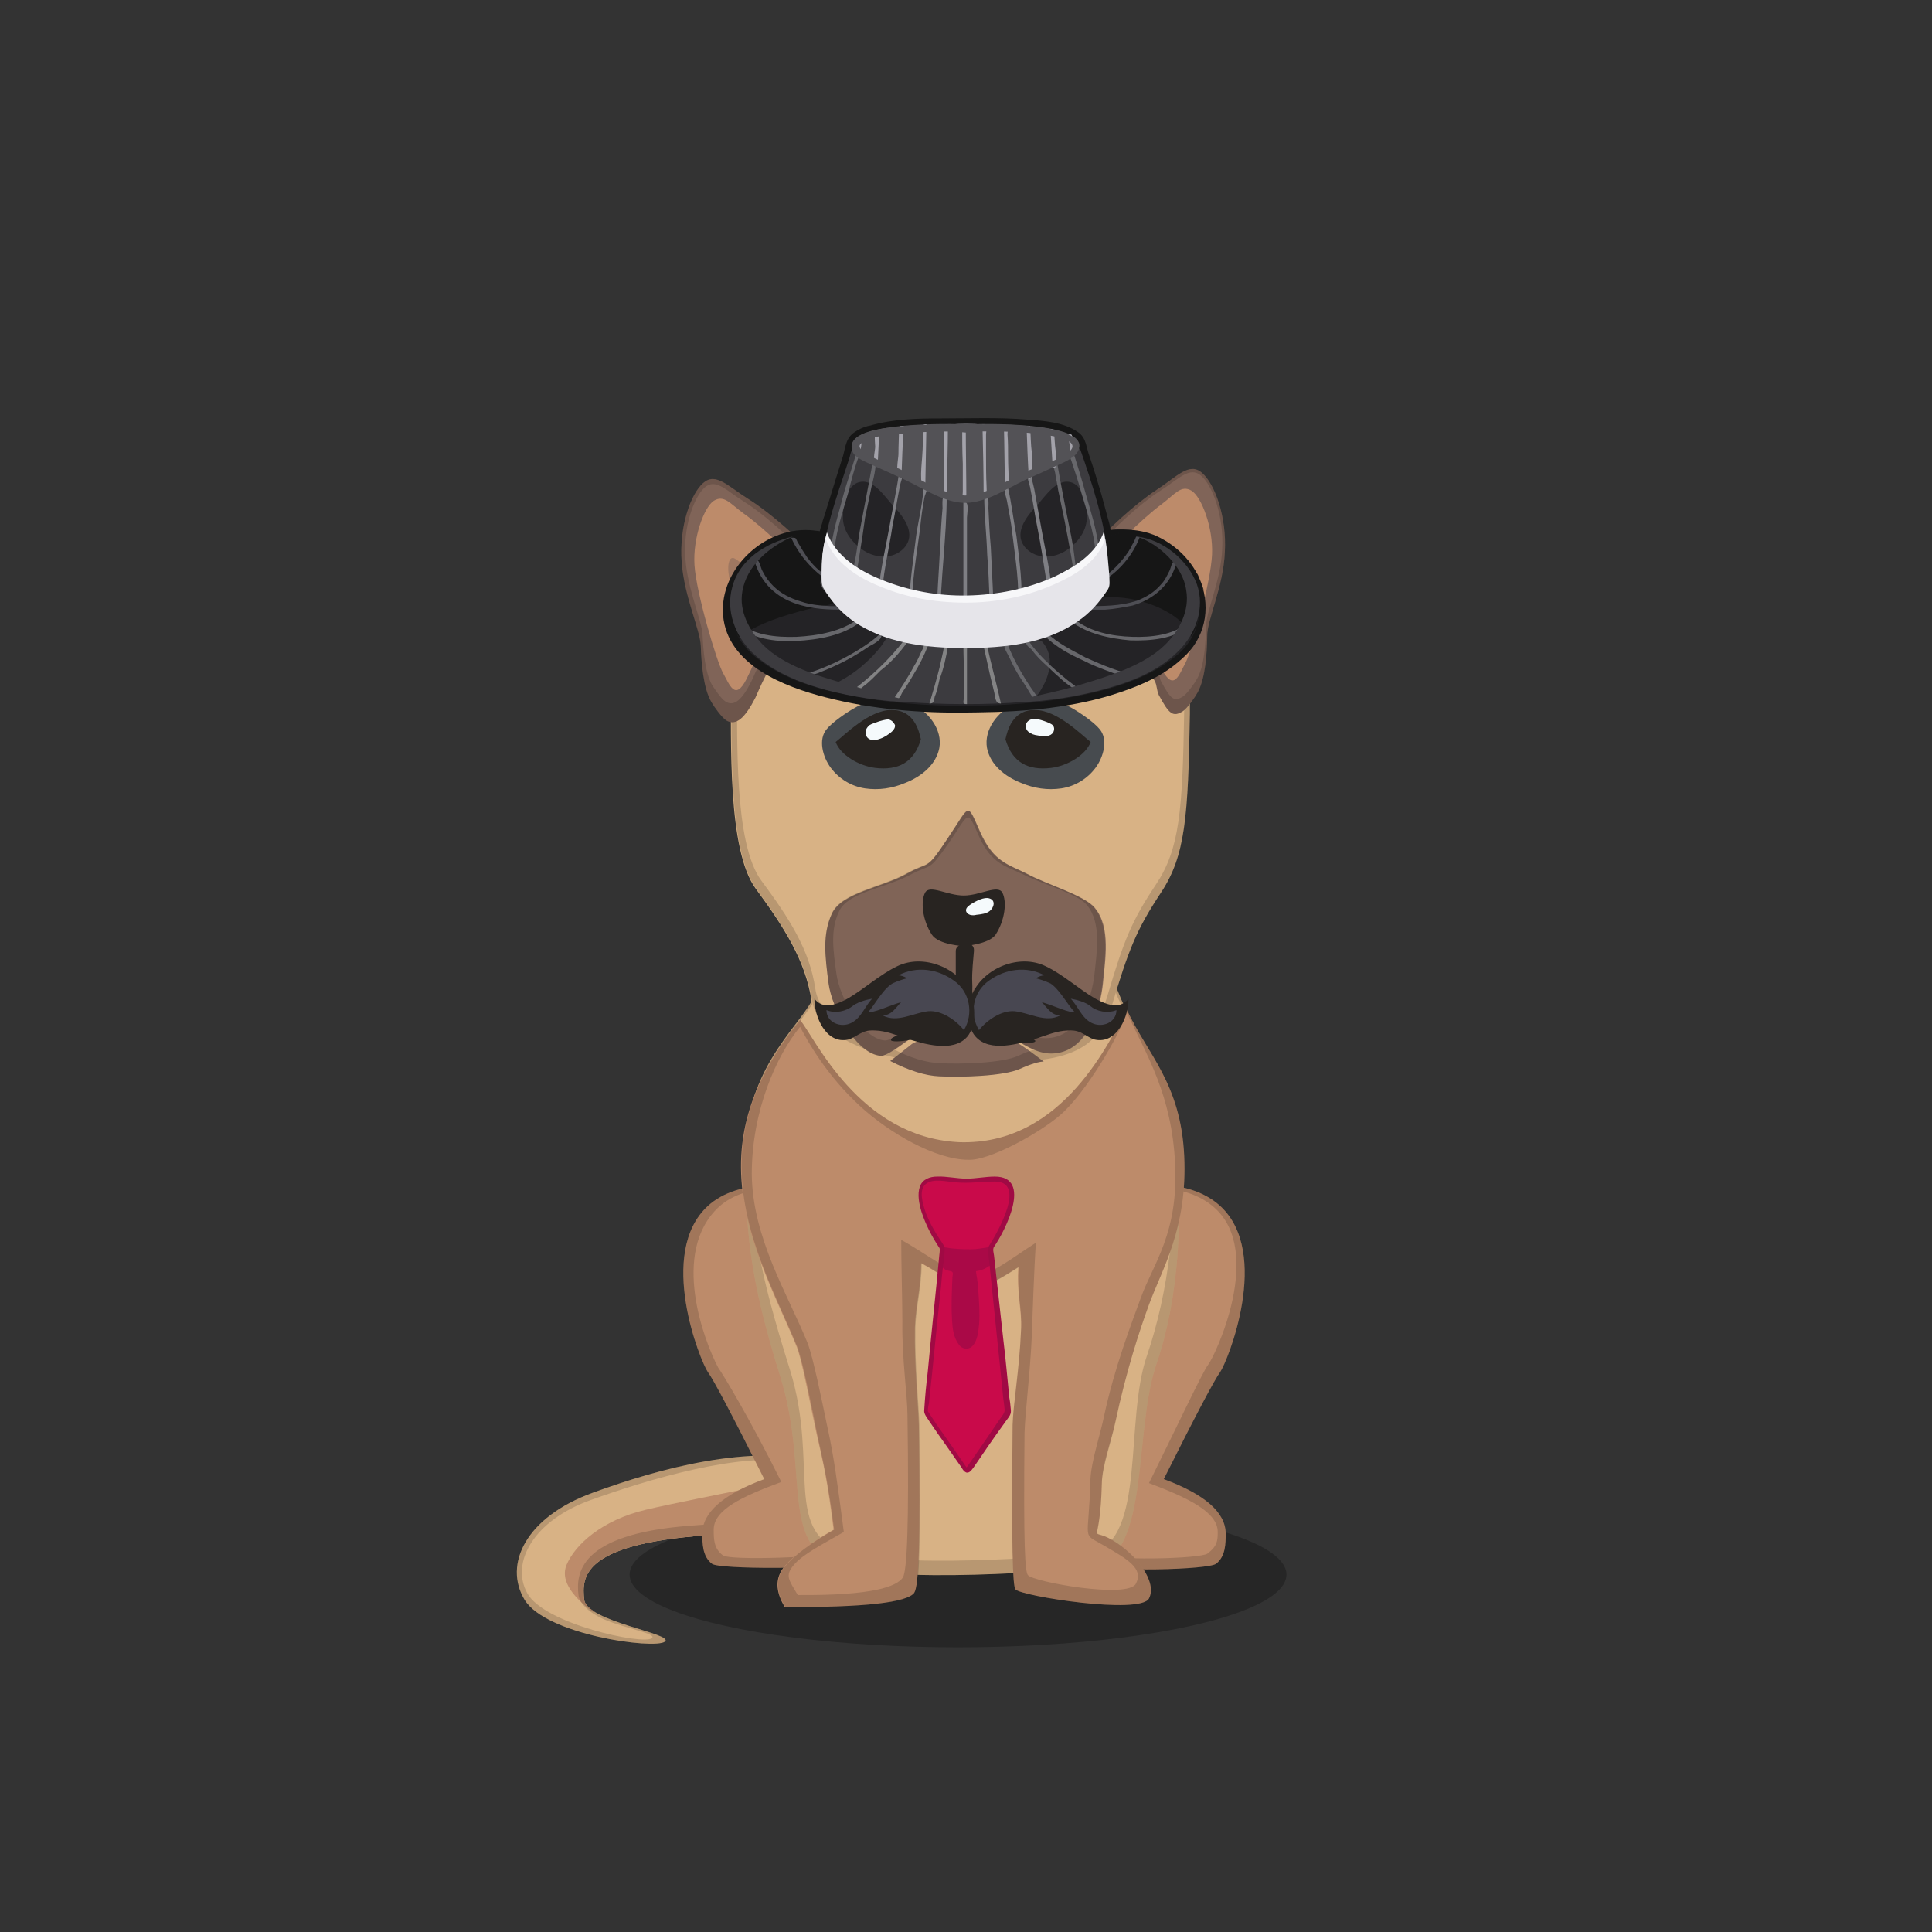 ﻿<?xml version="1.0" encoding="utf-8"?><!DOCTYPE svg PUBLIC "-//W3C//DTD SVG 1.1//EN" "http://www.w3.org/Graphics/SVG/1.1/DTD/svg11.dtd"><svg x="0" y="0" width="340px" height="340px" viewBox="0, 0, 340, 340" preserveAspectRatio="xMidYMid" font-size="0" id="a" enable-background="new 0 0 340 340" xmlns="http://www.w3.org/2000/svg" xmlns:xlink="http://www.w3.org/1999/xlink" xmlns:xml="http://www.w3.org/XML/1998/namespace" version="1.1"><rect x="0" y="0" width="340" height="340" fill="#333333" stroke="none"/><g id="b" fill="#000"><g id="c"><g transform="translate(0, 0) translate(0, 224)" id="d"><ellipse cx="168.6" cy="53.1" rx="57.8" ry="12.8" fill-opacity="0.25" id="e" /></g><g id="f"><g transform="translate(90.8, 85.2) translate(32, 179.5) scale(-1, 1) translate(-32, -179.5) translate(0, 153)" id="g"><g transform="translate(0, 17)" id="h"><path d="M30.7 15 C52.5 16.6 52.4 22.4 52 26.3 C51.6 30.2 36 32.3 37.8 33.7 C39.6 35.1 58.8 32.5 62.5 26.3 C66.2 20.1 62.3 11.8 50.5 7.5 C38.7 3.2 23 -1.1 10.1 2 C3.4 3.6 -3.8 8.7 3.9 12.4 C7.9 14.4 19 14.1 30.7 15 z" id="i" fill="#D8B285" /><path d="M30.7 15 C52.5 16.6 52.4 22.4 52 26.3 C51.9 27.1 51.2 27.8 50.2 28.4 C50.3 28.4 50.4 28.5 50.4 28.5 C54.6 25.4 56.1 22.6 55.1 20.2 C53.6 16.6 48.8 12.3 41.2 10.5 C36.1 9.3 28.7 7.9 19.6 6 L12.4 6.8 L12.4 12.3 C12.4 12.6 13.5 13.3 15 14.1 C19.6 14.4 25.1 14.5 30.7 15 z" id="j" fill="#BD8B6A" /><path d="M30.7 15 C19 14.1 7.9 14.4 3.9 12.4 C-3.8 8.7 3.4 3.6 10.1 2 C23 -1.1 38.7 3.2 50.5 7.5 C62.3 11.8 66.2 20.1 62.5 26.3 C58.8 32.5 39.6 35.1 37.8 33.7 C36 32.3 51.6 30.2 52 26.3 C52.4 22.4 52.5 16.6 30.7 15 z M33.4 13.3 C53.2 14.8 53.4 21.9 53 25.5 C52.8 27 51.1 28.7 48.2 29.9 C44.3 31.5 39.1 32.3 40.1 33.1 C41.7 34.3 59 30.6 62 25.2 C65 19.8 60.9 12.4 50.9 8.8 C40.9 5.2 24 0.1 14.4 2.2 C8.2 3.6 1.8 8.3 8.7 11.7 C12.4 13.5 22.8 12.4 33.4 13.3 z" opacity="0.15" id="k" /></g></g><g transform="translate(127.5, 273.3) scale(1) translate(-127.5, -273.3) translate(90.9, 84.8) translate(29, 123)" id="l"><g transform="translate(22.5, 34.5) scale(-1, 1) translate(-22.5, -34.5)" id="m"><path d="M0.5 21.2 C0.5 5.6 29.7 -5.2 40.3 4.4 C49.4 12.7 41.6 31.9 40.3 33.7 C39.4 34.9 36.1 41.1 30.4 52.5 C37.7 55.2 41.3 58.4 41.3 62.1 C41.3 63.8 41.3 66.1 39.6 67.4 C38.3 68.4 19.6 68.3 15.4 67.4 C11.2 66.5 0.3 66.2 0.5 57.8 C0.7 48.8 0.5 29.2 0.5 21.2 z" id="n" fill="#BD8B6A" /><path d="M0.5 21.2 C0.5 5.6 29.7 -5.2 40.3 4.4 C49.4 12.7 41.6 31.9 40.3 33.7 C39.4 34.9 36.1 41.1 30.4 52.5 C37.7 55.2 41.3 58.4 41.3 62.1 C41.3 63.8 41.3 66.1 39.6 67.4 C38.3 68.4 19.6 68.3 15.4 67.4 C11.2 66.5 0.3 66.2 0.5 57.8 C0.7 48.8 0.5 29.2 0.5 21.2 z M2 21.6 C2 25.7 2.6 32.8 2.5 39.9 C2.4 45.8 1.6 51.8 1.6 55.7 C1.4 63.7 11.3 64.4 15.3 65.3 C19.3 66.2 36.4 66.9 37.7 65.9 C39.3 64.7 39.3 63 39.3 61.4 C39.3 57.9 34.4 55.6 27.4 53 C32.8 42.1 37.7 34 38.5 32.9 C40.9 28.4 47 12.6 38.4 4.6 C28.3 -4.5 2 6.8 2 21.6 z" opacity="0.15" id="o" /></g></g><g transform="translate(212.4, 273.3) scale(1) translate(-212.4, -273.3) translate(90.9, 84.8) translate(107, 157.5) scale(-1, 1) translate(-107, -157.5) translate(85, 123)" id="p"><g id="q"><path d="M42.8 20.7 C42.8 5.1 15.8 -5.2 5.2 4.4 C-3.9 12.7 3.9 31.9 5.2 33.7 C6.1 34.9 9.4 41.1 15.1 52.5 C7.8 55.2 4.2 58.4 4.2 62.1 C4.2 63.8 4.2 66.1 5.9 67.4 C7.2 68.4 24.3 69 30.1 67.4 C30.3 67.3 33.1 66.7 34 66.4 C37.5 65.2 42.4 63.3 42.7 59.9 C44.2 44.3 42.8 29.9 42.8 20.7 z" id="r" fill="#BD8B6A" /><path d="M42.8 20.7 C42.8 29.9 44.2 44.3 42.7 59.9 C42.4 63.3 37.5 65.2 34 66.4 C33.1 66.7 30.3 67.3 30.1 67.4 C24.2 69 7.2 68.4 5.9 67.4 C4.2 66.1 4.2 63.8 4.2 62.1 C4.2 58.4 7.8 55.2 15.1 52.5 C9.4 41.1 6.1 34.9 5.2 33.7 C3.9 31.9 -3.9 12.7 5.2 4.4 C15.8 -5.2 42.8 5.1 42.8 20.7 z M41.8 20.4 C41.8 5.6 16.2 -4.4 6.1 4.8 C-2.5 12.6 6 30.7 7.3 32.4 C8.2 33.5 12.3 42.3 17.7 53.2 C10.8 55.8 5.6 58.3 5.6 61.8 C5.6 63.4 5.7 64.3 7.4 65.6 C8.6 66.5 24.1 67 29.7 65.5 C29.9 65.4 34.8 64.5 35.7 64.2 C39 63.1 41.6 60.9 41.9 57.7 C43.1 42.8 41.8 29.1 41.8 20.4 z" opacity="0.15" id="s" /></g></g><g transform="translate(90.9, 84.8) translate(37, 51)" id="t"><g transform="translate(3, 0)" id="u"><path d="M61.7 20.1 C61.7 36.4 64.4 34.7 66.1 39.3 C67.8 43.9 74.7 53 76 65.8 C77.3 78.6 76.6 92.6 72.6 104.3 C68.6 116 71.5 137.3 61.8 140 C61.5 140.1 29.8 143.1 18 140 C5.8 136.8 11.8 123.7 6.4 106.4 C1 89.1 0.1 80.3 0.4 65.8 C0.7 51.3 10.7 44.1 12.5 39.2 C14.3 34.3 16.6 32.5 16.6 20 C16.6 7.5 24.6 0.5 42.2 1 C47.5 1.2 61.7 3.7 61.7 20.1 z" id="v" fill="#D8B285" /><path d="M61.7 20.1 C61.7 36.4 64.4 34.7 66.1 39.3 C67.8 43.9 74.7 53 76 65.8 C77.3 78.6 76.6 92.6 72.6 104.3 C68.6 116 71.5 137.3 61.8 140 C61.5 140.1 29.8 143.1 18 140 C5.8 136.8 11.8 123.7 6.4 106.4 C1 89.1 0.1 80.3 0.4 65.8 C0.7 51.3 10.7 44.1 12.5 39.2 C14.3 34.3 16.6 32.5 16.6 20 C16.6 7.5 24.6 0.5 42.2 1 C47.5 1.2 61.7 3.7 61.7 20.1 z M61.2 20.2 C61.2 4.2 47.3 1.7 42.1 1.5 C24.9 1 17.1 7.9 17.1 20.1 C17.1 32.3 14.8 34.1 13.1 38.9 C11.4 43.7 1.5 50.7 1.2 64.9 C0.9 79.1 2.8 88.3 8.1 105.2 C13.4 122.1 6.5 134.3 18.4 137.5 C29.9 140.5 61 137.6 61.3 137.5 C70.8 134.9 67 114.3 70.9 102.9 C74.8 91.5 76.5 77.5 75.2 64.9 C73.9 52.4 67.2 43.5 65.5 39 C63.8 34.5 61.2 36.1 61.2 20.2 z" opacity="0.15" id="w" /></g></g><g transform="translate(90.9, 84.8) translate(78.5, 145.5) scale(-1, 1) translate(-78.5, -145.5) translate(39, 92)" id="x"><path d="M68.1 2.7 C65.6 5.6 57.8 23.3 40.2 24.2 C21.5 24.9 13.3 5.5 10.6 0.9 C7 8.7 1.1 13.8 0.5 26.6 C-0.1 39.4 4.4 46.5 6.7 52.8 C8.4 57.4 10.7 64.5 12.6 73.4 C13.3 76.6 15 81.2 15 84.3 C15.3 96.3 17.5 91.7 13.2 94.2 C8.9 96.7 5.2 101.6 6.7 104.5 C8.2 107.4 29.2 104.1 30.2 102.9 C30.7 102.3 30.9 95.4 30.7 74 C30.6 70.2 29.5 64.3 29.2 57 C29.1 53.6 30 50.6 29.7 46.2 C33.7 48.7 35.2 49.7 38.2 49.6 C41 49.7 42.2 48 46.8 45.5 C46.8 49.8 47.8 53.2 47.9 56.9 C48 63.8 47.3 70.3 47.2 74 C46.9 94.5 47.2 102.3 48 103.5 C49.2 105.2 56.8 106.1 70.8 106 C72.5 103.2 72.5 100.8 70.8 98.8 C69.1 96.8 66.2 94.7 62.2 92.4 C63.3 83.7 63.9 81.2 65.2 75.5 C66.2 71 67.7 62.7 68.7 60.2 C72.3 51.4 78.4 40.6 78.5 28.7 C78.6 16.8 72.4 8 68.1 2.7 z" id="y" fill="#BD8B6A" /><path d="M68.1 2.7 C72.4 8 78.5 16.8 78.4 28.7 C78.3 40.6 72.2 51.4 68.6 60.2 C67.6 62.8 66 71 65.1 75.5 C63.9 81.2 63.2 83.7 62.1 92.4 C66.1 94.7 69 96.8 70.7 98.8 C72.4 100.8 72.4 103.2 70.7 106 C56.7 106.1 49.1 105.2 47.9 103.5 C47.1 102.3 46.8 94.5 47.1 74 C47.2 70.3 47.9 63.8 47.8 56.9 C47.7 53.1 46.7 49.8 46.7 45.5 C42.1 48 40.9 49.7 38.1 49.6 C35.1 49.7 33.6 48.7 29.6 46.2 C30 50.6 29 53.6 29.2 57 C29.5 64.3 30.6 70.2 30.7 74 C30.9 95.4 30.7 102.3 30.2 102.9 C29.2 104.1 8.2 107.4 6.7 104.5 C5.2 101.6 8.9 96.7 13.2 94.2 C17.5 91.7 15.3 96.3 15 84.3 C14.9 81.1 13.2 76.6 12.6 73.4 C10.7 64.5 8.4 57.5 6.7 52.8 C4.4 46.5 -0.1 39.4 0.5 26.6 C1.1 13.8 7 8.7 10.6 0.9 C13.3 5.5 21.5 24.9 40.2 24.2 C57.8 23.3 65.6 5.6 68.1 2.7 z M68.1 3.9 C66.9 6.2 63.6 12.3 57.5 17.9 C52.5 22.5 44.3 27.3 38.5 27.3 C34.8 27.5 26 22.6 22.4 19.5 C17.8 15.6 11.8 5.2 10.6 1.4 C7.1 8.9 2.7 15.8 2.1 28 C1.5 40.2 5.9 45.5 8.1 51.5 C9.7 55.9 12.8 63.9 14.6 72.4 C15.2 75.4 16.9 80.5 17 83.5 C17.3 94.9 18.7 92.8 14.6 95.2 C10.5 97.6 7.6 99.2 9 101.9 C10.4 104.6 27 101.6 28 100.4 C28.5 99.8 28.8 95.8 28.6 75.4 C28.5 71.7 27.6 64.9 27.3 57.9 C27.2 54.7 26.9 46.1 26.6 41.9 C30.4 44.3 35 48 37.9 47.9 C40.6 48 45.9 43.8 50.3 41.4 C50.3 45.5 50.1 52.2 50.1 55.8 C50.2 62.3 49.2 68.8 49.2 72.3 C48.9 91.8 49.3 99.6 50 100.8 C51.1 102.4 55.2 104 68.5 103.9 C70.1 101.2 70.8 100.5 69.2 98.6 C67.6 96.7 64.2 95 60.4 92.8 C61.5 84.5 62.1 79.7 63.3 74.3 C64.2 70 65.8 62 66.8 59.5 C70.2 51.1 76.5 41.1 76.6 29.8 C76.6 18.6 72.2 8.9 68.1 3.9 z" opacity="0.15" id="z" /></g></g><g id="a1"><g transform="translate(90.9, 95.5) translate(37, 0)" id="b1"><g id="c1"><path d="M40.1 0.5 C72.4 1 81.8 11.6 81.5 30 C81.2 48.3 80.7 55.1 76.4 61.6 C72.1 68.1 70.7 71.6 67.7 81.7 C64.7 91.8 55.4 91.4 41.7 91.7 C28 92 16 87.5 14.9 80.5 C13.8 73.5 10.1 67.7 5.1 60.9 C0.1 54.1 0.8 35.1 0.7 24.3 C0.6 13.5 7.9 0 40.1 0.5 z" id="d1" fill="#D8B285" /><g transform="translate(28.162, 84.514)" id="e1"><path d="M0.6 6.7 C3.9 8.4 6.8 9.3 9.2 9.4 C12.9 9.6 20.5 9.4 23.4 8.1 C25.4 7.2 26.8 6.8 27.6 6.8 C23.9 3.9 21.4 2.4 20.1 2.2 C18.2 2 12.8 -0.1 11 1.1 C9.2 2.3 5.2 3 4.3 3.8 C3.7 4.3 2.5 5.2 0.6 6.7 z" id="f1" fill="#806458" /></g><path d="M55.4 91 C55.5 91.1 55.6 91.2 55.8 91.3 C55 91.3 53.6 91.7 51.6 92.6 C48.7 93.9 41.1 94.1 37.4 93.9 C35 93.8 32.1 92.9 28.8 91.2 C29.1 91 29.3 90.8 29.6 90.6 C21.6 88.9 15.7 85.3 15 80.5 C13.9 73.5 10.2 67.7 5.2 60.9 C0.2 54.1 0.9 35.1 0.8 24.3 C0.7 13.5 7.9 0 40.1 0.5 C72.4 1 81.8 11.6 81.5 30 C81.2 48.3 80.7 55.1 76.4 61.6 C72.1 68.1 70.7 71.6 67.7 81.7 C65.8 87.9 61.6 90.2 55.4 91 z M55 88.8 C61 88 65.2 85.8 67 79.7 C69.9 69.9 71.3 66.5 75.5 60.2 C79.7 53.9 80.2 47.3 80.5 29.5 C80.8 11.6 71.7 1.3 40.3 0.8 C8.8 0.3 1.7 13.4 1.8 23.9 C1.9 34.4 1.2 52.9 6.1 59.5 C11 66.1 14.6 71.7 15.6 78.6 C16.3 83.3 22 86.8 29.8 88.4 C29.6 88.6 29.3 88.8 29.1 89 C32.3 90.7 35.1 91.5 37.5 91.6 C41.1 91.8 48.5 91.6 51.3 90.3 C53.2 89.4 54.6 89 55.4 89 C55.2 89 55.1 88.9 55 88.8 z" opacity="0.15" id="g1" /></g></g><g transform="translate(93.1, 77.5) translate(21, 2)" id="h1"><g transform="translate(18.021, 23.288) scale(-1, 1) rotate(-6, 0, 0) translate(-18.021, -23.288) translate(2.521, 1.788)" id="i1"><path d="M1.7 25.8 C-1.9 23.8 -2.7 23.7 -1.4 20.5 C-0.1 17.3 2.4 17.8 5 15.3 C7.6 12.8 13.5 8.6 17.4 6.7 C21.3 4.8 23.7 2.5 25.7 4.7 C27.7 6.9 29.1 12.8 28 18.9 C26.9 25 23.5 30.4 23.1 33.3 C22.7 36.2 21.9 40.6 20.2 42.9 C19.7 43.6 18.2 45.3 17.3 45.8 C15.4 46.7 14 44.9 12.6 41.3 C12.3 40.4 10.5 34.3 8.6 32.4 C6.3 29.9 5.4 27.8 1.7 25.8 z" id="j1" fill="#806458" /><path d="M1.7 25.8 C-1.9 23.8 -2.7 23.7 -1.4 20.5 C-0.1 17.3 2.4 17.8 5 15.3 C7.6 12.8 13.5 8.6 17.4 6.7 C21.3 4.8 23.7 2.5 25.7 4.7 C27.7 6.9 29.1 12.8 28 18.9 C26.9 25 23.5 30.4 23.1 33.3 C22.7 36.2 21.9 40.6 20.2 42.9 C19.7 43.6 18.2 45.3 17.3 45.8 C15.4 46.7 14 44.9 12.6 41.3 C12.3 40.4 10.5 34.3 8.6 32.4 C6.3 29.9 5.4 27.8 1.7 25.8 z M3.9 24.6 C7.2 26.4 8 28.3 10 30.5 C11.7 32.2 13.3 37.7 13.6 38.5 C14.8 41.7 16.1 43.4 17.8 42.5 C18.6 42.1 19.9 40.5 20.4 39.9 C21.9 37.8 22.6 33.9 23 31.3 C23.4 28.7 26.4 23.8 27.4 18.3 C28.4 12.8 27.1 7.5 25.4 5.5 C23.6 3.5 21.5 5.6 18 7.3 C14.5 9 9.3 12.8 6.9 15 C4.5 17.2 2.4 16.8 1.2 19.7 C0 22.6 0.7 22.8 3.9 24.6 z" opacity="0.15" id="k1" /><path d="M5.7 24.6 C3.7 23.6 2.3 23 3.3 20.4 C3.9 18.9 7.5 16.8 10.9 14.2 C13.3 12.3 16.2 10.3 18 9.3 C20.6 7.8 21.8 6.3 23.5 7.6 C25.1 8.9 26.5 14.5 25.7 19.2 C24.9 24 20 35.8 18.7 37.6 C17.4 39.4 16.1 42.4 14.5 38.2 C12.9 34 12.6 31.4 10.9 29.6 C9.2 27.8 7.7 25.6 5.7 24.6 z" id="l1" fill="#BD8B6A" /><path d="M8.2 26.4 C8.3 25.4 9.1 23.7 9.3 23.3 C9.6 22.7 12.3 21.1 14.6 19.7 C15.6 19 18.6 17.4 18.6 17.4 C20.2 16.5 20.1 19.9 18.6 22.6 C17.7 24.2 15.1 29.9 13.3 31.6 C12.7 32.2 12.2 31.1 11 29.5 C9.9 28.1 8.1 26.8 8.2 26.4 z" opacity="0.5" id="m1" fill="#806458" /></g></g><g transform="translate(98.5, 76.5) translate(100.9, 24.5) scale(-1, 1) translate(-100.9, -24.5) translate(82.4, 0)" id="n1"><g transform="translate(18.192, 24.485) scale(-1, 1) rotate(-7, 0, 0) translate(-18.192, -24.485) translate(2.692, 2.485)" id="o1"><path d="M5.4 26.9 C1.8 24.9 1 24.8 2.3 21.6 C3.6 18.4 6.1 18.9 8.7 16.4 C11.3 13.9 17.2 9.7 21.1 7.8 C25 5.9 27.4 3.6 29.4 5.8 C31.4 8 32.8 14 31.7 20.1 C30.7 26.2 27.1 31.6 26.8 34.5 C26.4 37.4 25.6 41.8 23.9 44.1 C23.4 44.8 21.9 46.5 21 47 C19.1 47.9 18.5 47.3 17.1 43.7 C16.8 42.8 17 42 16.7 41.2 C15.3 37.5 14.2 35.4 12.3 33.5 C9.9 31.1 9 29 5.4 26.9 z" id="p1" fill="#806458" /><path d="M5.4 26.9 C1.8 24.9 1 24.8 2.3 21.6 C3.6 18.4 6.1 18.9 8.7 16.4 C11.3 13.9 17.2 9.7 21.1 7.8 C25 5.9 27.4 3.6 29.4 5.8 C31.4 8 32.8 14 31.7 20.1 C30.7 26.2 27.1 31.6 26.8 34.5 C26.4 37.4 25.6 41.8 23.9 44.1 C23.4 44.8 21.9 46.5 21 47 C19.1 47.9 18.5 47.3 17.1 43.7 C16.8 42.8 17 42 16.7 41.2 C15.3 37.5 14.2 35.4 12.3 33.5 C9.9 31.1 9 29 5.4 26.9 z M7.1 25.9 C10.4 27.8 11.2 29.8 13.4 32 C15.1 33.8 16.2 35.7 17.4 39.1 C17.7 39.8 17.5 40.6 17.8 41.4 C19.1 44.7 19.6 45.3 21.4 44.4 C22.2 43.9 23.6 42.4 24.1 41.7 C25.7 39.6 26.4 35.5 26.8 32.8 C27.1 30.1 30.4 25.1 31.3 19.5 C32.3 13.9 31 8.3 29.2 6.3 C27.4 4.3 25.2 6.4 21.6 8.1 C18 9.8 12.6 13.7 10.2 16 C7.8 18.3 5.5 17.8 4.3 20.8 C3.1 23.8 3.8 24.1 7.1 25.9 z" opacity="0.15" id="q1" /><path d="M9.4 25.7 C7.4 24.7 6 24.1 7 21.5 C7.6 20 11.2 17.9 14.6 15.3 C17 13.4 19.9 11.4 21.7 10.4 C24.3 8.9 25.5 7.4 27.2 8.7 C28.8 10 30.2 15.6 29.4 20.3 C28.6 25.1 23.7 36.9 22.4 38.7 C21.1 40.5 19.8 43.5 18.2 39.3 C16.6 35.1 16.3 32.5 14.6 30.7 C12.9 29 11.4 26.8 9.4 25.7 z" id="r1" fill="#BD8B6A" /><path d="M11.5 26.9 C11.6 25.9 12.8 24.9 13 24.5 C13.3 23.9 16 22.3 18.3 20.9 C19.3 20.2 22.3 18.6 22.3 18.6 C23.9 17.7 23.8 21.1 22.3 23.8 C21.4 25.4 18.8 31.1 17 32.8 C15.8 33.9 14.9 30.4 14.4 30.5 C13.3 28.9 11.4 27.8 11.5 26.9 z" opacity="0.5" id="s1" fill="#806458" /></g></g><g id="t1"><g transform="translate(98, 70.4) translate(48, 59)" id="u1"><path d="M20.8 18.1 C16.8 24.1 17.8 22 13.5 24.4 C9.2 26.8 2.1 27.7 0.4 31.4 C-1.3 35.1 -0.8 38.9 -0.2 43.6 C0.4 48.3 4.8 56.1 9 56.4 C9.9 56.5 11.9 55.1 15.8 52.2 C17 51.3 19.5 50.4 23.3 49.4 C26.8 50.3 29.3 51.3 30.7 52.2 C34.2 54.6 36.6 56 39 56 C45.5 56 47.7 47.7 48.1 43.7 C48.5 39.4 49.5 33.8 46.7 30.4 C45 28.2 38.1 26.2 34.8 24.4 C31.5 22.7 28.9 22.4 26.5 17 C24.1 11.6 24.8 12.2 20.8 18.1 z" id="v1" fill="#806457" /><path d="M20.8 18.1 C24.8 12.1 24 11.6 26.4 17 C28.8 22.4 31.4 22.7 34.7 24.4 C38 26.2 44.9 28.2 46.6 30.4 C49.4 33.9 48.4 39.5 48 43.7 C47.6 47.7 45.4 56 38.9 56 C36.5 56 34.1 54.6 30.6 52.2 C29.2 51.3 26.7 50.3 23.2 49.4 C19.4 50.4 16.9 51.3 15.7 52.2 C11.8 55.1 9.8 56.5 8.9 56.4 C4.7 56.1 0.4 48.2 -0.2 43.5 C-0.8 38.8 -1.3 35 0.4 31.3 C2.1 27.6 9.2 26.7 13.5 24.3 C17.8 21.9 16.9 24.1 20.8 18.1 z M21 18.9 C17.2 24.3 18.2 22.4 14.1 24.6 C10 26.8 3.3 27.6 1.7 30.9 C0.1 34.2 0.6 37.7 1.2 42 C1.8 46.3 5.8 53.4 9.7 53.7 C10.5 53.8 12.4 52.5 16.1 49.9 C17.2 49.1 19.6 48.3 23.2 47.4 C26.5 48.2 28.9 49.1 30.2 49.9 C33.5 52.1 35.8 53.3 38 53.3 C44.1 53.3 46.2 45.8 46.6 42.1 C47 38.2 47.9 33.1 45.3 29.9 C43.7 27.9 37.2 26.1 34.1 24.5 C31 23 28.5 22.7 26.3 17.8 C24.1 12.9 24.7 13.5 21 18.9 z" opacity="0.15" id="w1" /></g><g transform="translate(169.3, 174.6) scale(1) translate(-169.3, -178.6) translate(90.9, 96) translate(65, 74)" id="x1"><path d="M4.2 17 C7.4 16.4 9.1 15 10.5 13.9 C11.4 13.2 12.4 12.3 13.4 11.1 C14.7 12.7 15.6 13.7 16.2 14.1 C17 14.8 19.4 16.3 20.9 16.9 C22.4 17.5 26.3 17.8 26.3 17.2 C26.3 16.6 21.8 15.9 20.2 14.7 C18.6 13.5 17 12.5 15.9 11 C14.9 9.6 15.3 8.6 15.2 7 C15.1 5 15.4 2.8 15.5 1.3 C15.6 -0.7 12.3 -0.1 12.3 1.3 C12.3 2.7 12.3 4.8 12.3 6.6 C12.3 8.4 11.6 10.6 10.2 11.8 C8.8 13 6.9 14.5 4.8 15.3 C3.5 15.8 0.8 16.4 0.9 17 C0.8 17.4 2.9 17.3 4.2 17 z" id="y1" fill="#282421" /></g><g transform="translate(102.6, 71.6) translate(59, 84)" id="z1"><g id="a2"><path d="M14.8 1.5 C14 0 10.9 2 8 2 C5.1 2 2 0 1.2 1.5 C0.4 3 0.7 6.3 2.4 8.9 C3.6 10.7 8 10.9 8 10.9 C8 10.9 12.4 10.6 13.6 8.9 C15.3 6.3 15.6 3 14.8 1.5 z" id="b2" fill="#282421" /><path d="M9.3 3.5 C8.9 3.8 8.4 4.1 8.4 4.6 C8.4 5 8.8 5.3 9.1 5.4 C9.5 5.5 9.9 5.5 10.2 5.4 C11.1 5.3 12 5.2 12.6 4.7 C13.4 4 13.6 2.8 12.5 2.5 C11.6 2.2 10.1 3 9.3 3.5 z" id="c2" fill="#F5FAFC" /></g></g><g transform="translate(154.5, 130.1) scale(1.2) translate(-154.5, -130.1) translate(102.3, 65.8) translate(44, 47)" id="d2"><g id="e2"><path d="M13 12.1 C10.4 11.1 7.2 11.3 4.8 12.7 C3.7 13.3 1.5 14.8 0.7 15.8 C-0.6 17.3 0.1 19.9 1.3 21.5 C2.5 23.1 4.3 24.2 6.3 24.5 C8.3 24.8 10.3 24.5 12.2 23.7 C14.5 22.8 16.7 21.1 17.2 18.6 C17.7 15.9 15.6 13.1 13 12.1 z" id="f2" fill="#474B4F" /><path d="M14.5 17.3 C14.2 16 13.5 13 10.2 13 C6.9 13 3.3 16.7 2 17.7 C2.7 19.6 5.4 21.2 7.8 21.5 C11.2 21.9 13.5 20.7 14.5 17.3 z" id="g2" fill="#282421" /><path d="M9.3 5.1 C8.7 4.7 8.1 4.2 7.9 3.5 C7.8 2.9 8.1 2.2 8.6 1.8 C10.3 0.1 12.2 0.2 13.1 0.1 C16.2 -0.1 16.9 2.6 16.4 5.2 C15.5 10.3 12.1 7 9.3 5.1 z" id="h2" fill="#81665B" /><path d="M9.8 14.4 C9.4 14.3 7.5 14.9 7 15.2 C6.5 15.6 6.2 16.2 6.5 16.8 C6.7 17.3 7.3 17.5 7.9 17.4 C8.4 17.3 8.9 17.1 9.4 16.8 C10 16.4 10.8 15.9 10.7 15.2 C10.5 14.8 10.2 14.5 9.8 14.4 z" id="i2" fill="#F5FAFC" /></g></g><g transform="translate(184.5, 130.1) scale(1.2) translate(-184.5, -130.1) translate(102.7, 65.8) translate(72, 47)" id="j2"><g id="k2"><path d="M5 12.1 C7.6 11.1 10.8 11.3 13.2 12.7 C14.3 13.3 16.5 14.8 17.3 15.8 C18.6 17.3 17.9 19.9 16.7 21.5 C15.5 23.1 13.7 24.2 11.7 24.5 C9.7 24.8 7.7 24.5 5.8 23.7 C3.5 22.8 1.3 21.1 0.8 18.6 C0.3 15.9 2.4 13.1 5 12.1 z" id="l2" fill="#474B4F" /><path d="M3.5 17.3 C3.8 16 4.5 13 7.8 13 C11.1 13 14.7 16.7 16 17.7 C15.3 19.6 12.6 21.2 10.2 21.5 C6.8 21.9 4.5 20.7 3.5 17.3 z" id="m2" fill="#282421" /><path d="M10.4 15.2 C10.1 14.9 8.4 14.3 7.8 14.3 C7.2 14.3 6.6 14.6 6.5 15.2 C6.4 15.7 6.7 16.2 7.2 16.4 C7.6 16.7 8.1 16.7 8.6 16.8 C9.3 16.9 10.1 16.9 10.5 16.3 C10.7 15.9 10.7 15.5 10.4 15.2 z" id="n2" fill="#F5FAFC" /><path d="M8.7 5.1 C9.3 4.7 9.9 4.2 10.1 3.5 C10.2 2.9 9.9 2.2 9.4 1.8 C7.7 0.1 5.8 0.2 4.9 0.1 C1.8 -0.1 1.1 2.6 1.6 5.2 C2.5 10.3 5.9 7 8.7 5.1 z" id="o2" fill="#81665B" /></g></g></g></g></g><g id="p2"><g transform="matrix(0.65, 0, 0, 0.65, 59.992, 81.624)"><g transform="translate(155.058, 192.636) scale(1.062, 1.119)"><g transform="translate(359, 70) translate(-2600.5, -247.5)" id="q2"><path d="M2266.7 182.7 C2267.2 177.5 2261.3 178.5 2258 178.8 C2255.6 179 2253.4 178.9 2251 178.7 C2249.1 178.6 2246.6 178 2244.9 179.1 C2241.5 181.1 2244.2 186.9 2245.4 189.5 C2246.1 191 2246.9 192.4 2247.9 193.7 C2248.1 194.1 2249 194.9 2249 195.4 C2248.2 203.5 2247.2 211.7 2246.4 219.7 C2246 223.4 2245.6 226.9 2245.2 230.5 C2245.1 231.7 2245 232.7 2244.8 233.9 C2244.8 234.1 2244.6 234.8 2244.7 235 C2248.1 239.7 2251.7 244.5 2255.1 249.3 C2257.5 246.1 2259.7 242.9 2262.1 239.8 C2263.2 238.3 2264.2 236.9 2265.3 235.3 C2265.5 234.9 2265.4 234.4 2265.3 233.9 C2264.5 224.7 2263.4 215.5 2262.5 206.3 C2262.1 202.9 2261.8 199.5 2261.4 195.9 C2261.3 194.7 2262.1 194.1 2262.7 193.1 C2264.4 190 2266.5 186.3 2266.7 182.7 C2266.8 181.2 2266.3 187.7 2266.7 182.7 z" id="r2" fill="#C90A4A" /><path d="M2261 199.3 C2260.9 197.9 2260.6 196.4 2260.5 194.9 C2259.1 195.1 2257.6 195.4 2256.1 195.4 C2253.7 195.4 2251.5 195.3 2249.3 194.9 C2249.2 196.3 2249.1 197.7 2248.8 199.3 C2248.7 200.2 2250.2 200.6 2251 200.7 C2251.7 200.9 2251.5 201.4 2251.4 202.1 C2251.4 202.8 2251.3 203.6 2251.3 204.3 C2251.2 207 2251.1 209.7 2251.3 212.6 C2251.4 214.5 2251.7 216.8 2253 218.4 C2253.8 219.6 2255.5 219.8 2256.5 218.8 C2257.8 217.5 2258 215.3 2258.2 213.5 C2258.4 210.9 2258.2 208.2 2258 205.5 C2257.9 204.2 2257.8 202.8 2257.5 201.5 C2257.5 201.3 2257.4 200.9 2257.4 200.7 C2258 200.6 2258.6 200.5 2259.1 200.3 C2259.7 200.1 2260.4 199.7 2261 199.3 z" id="s2" fill="#AA0947" /><path d="M2262.2 179 C2270.3 179 2263 191.1 2260.9 194.3 C2260.4 195 2260.5 195.1 2260.5 196 C2260.6 197.5 2260.9 199.1 2261 200.5 C2262.1 210.3 2263.1 220.1 2264.2 230 C2264.3 231.4 2264.6 232.8 2264.7 234.2 C2264.8 235 2263.9 235.9 2263.4 236.6 C2260.6 240.5 2257.9 244.3 2255 248.2 C2252.6 244.9 2250.3 241.7 2247.8 238.4 C2247 237.2 2246 235.9 2245.2 234.7 C2245 234.5 2245.3 233 2245.4 232.7 C2246.5 223.3 2247.4 213.7 2248.5 204.3 C2248.7 201.8 2249 199.5 2249.3 197 C2249.3 196.6 2249.4 196.3 2249.4 195.9 C2249.5 194.5 2248.9 194.1 2248.2 193 C2246.7 190.9 2245.4 188.6 2244.5 186.3 C2243.9 184.5 2242.7 181.1 2244.6 179.6 C2246.5 178.1 2250.1 179.1 2252.3 179.2 C2255.7 179.5 2258.9 179 2262.2 179 z M2262.2 177.8 C2259.8 177.8 2257.4 178.3 2255 178.3 C2252.5 178.3 2249.9 177.7 2247.5 177.8 C2245.7 177.8 2243.8 178.4 2243.1 180.2 C2242.4 182.1 2242.9 184.4 2243.5 186.3 C2244.6 189.5 2246.2 192.4 2248.1 195.1 C2248.3 195.5 2248 196.9 2248 197.3 C2247.1 206.6 2246 215.8 2245.1 225.1 C2244.7 228.2 2244.4 231.2 2244.2 234.4 C2244.1 235.3 2245 236.2 2245.5 237 C2246.9 239 2248.4 241 2249.9 243 C2251.2 244.8 2252.5 246.5 2253.8 248.3 C2254 248.7 2254.4 249.2 2254.9 249.4 C2255.7 249.6 2256.2 248.9 2256.7 248.3 C2259.4 244.5 2262.1 240.8 2265 237 C2265.5 236.3 2266.4 235.5 2266.3 234.4 C2266.2 233.3 2266.1 232.3 2265.9 231.3 C2265.4 226.7 2265 222.1 2264.4 217.5 C2263.8 212.3 2263.2 207.1 2262.6 202.1 C2262.4 200.3 2262.2 198.7 2262 196.9 C2261.9 196.2 2261.6 195.4 2262 194.8 C2264.8 191 2271.9 177.8 2262.2 177.8 z" id="t2" fill="#A00A44" /></g></g></g><g transform="matrix(0.969, 0, 0, 0.969, 5.369, 3.105)"><g transform="translate(123.546, 72.573) scale(1.082, 1.072)"><g transform="translate(0, 99) translate(-2224.9, -206.5)" id="u2"><path d="M2307.2 135.5 C2305.8 131.8 2302.8 128.9 2299.2 127.4 C2297.4 126.7 2295.5 126.5 2293.7 126.5 C2293.1 126.5 2292.6 126.5 2292 126.6 C2291.9 126 2291.8 125.4 2291.6 124.8 C2291.2 123.4 2290.9 122.1 2290.5 120.7 C2289.9 118.6 2289.2 116.3 2288.5 114.2 C2287.9 112.7 2288 111 2286.5 110 C2284.1 108.3 2280.7 108.1 2278 107.9 C2273.2 107.5 2268.3 107.7 2263.5 107.7 C2259.6 107.7 2255.5 107.8 2251.7 108.9 C2250.6 109.1 2249.6 109.6 2248.8 110.2 C2247.4 111.3 2247.5 113 2246.9 114.7 C2246.2 116.9 2245.5 119.2 2244.8 121.5 C2244.4 122.7 2244.1 123.9 2243.7 125 C2243.6 125.6 2243.3 126.2 2243.2 126.8 C2242.4 126.7 2241.7 126.6 2240.8 126.6 C2232.8 126.6 2225.4 134.5 2227.2 142.6 C2229 150.4 2238.8 153.7 2245.6 155.3 C2253.5 157.2 2261.6 157.7 2269.7 157.5 C2277.7 157.4 2286 156.7 2293.6 154.1 C2297.4 152.8 2301 151.2 2304 148.4 C2307.9 145 2308.8 140 2307.2 135.5 C2305 130.1 2308.9 140.2 2307.2 135.5 z" id="v2" fill="#161616" /><path d="M2290.1 128.2 C2283.1 130.4 2275.4 130.2 2268.3 128.9 C2267.1 128.7 2265.9 129 2264.8 129.3 C2261.1 129.8 2257.4 130 2253.7 129.8 C2251.5 129.7 2249.3 129.3 2247.2 128.9 C2245.3 128.4 2243.4 127.7 2241.4 127.7 C2238.3 127.6 2235.3 128.6 2233 130.6 C2228.6 134.3 2226.6 141.1 2230.3 145.9 C2230.8 146.5 2231.2 147.1 2231.8 147.6 C2236.3 151.6 2242.4 153.5 2248.1 154.6 C2254.5 155.9 2261.1 156.4 2267.6 156.4 C2274.1 156.4 2280.7 155.9 2287.1 154.6 C2292.9 153.4 2298.9 151.5 2303.4 147.6 C2312.4 139.5 2302.6 124.2 2290.1 128.2 C2279.7 131.5 2302.6 124.2 2290.1 128.2 z" id="w2" fill="#242326" /><path d="M2229.6 144.8 C2233.4 142 2238.8 140.6 2243.3 139.5 C2243.7 139.4 2245.3 139.3 2245.4 139 C2245.6 138.4 2246 137.8 2246.2 137.2 C2247.7 134.4 2249.6 131.8 2251.6 129.4 C2247.9 129 2244.5 127.4 2240.9 127.4 C2238 127.4 2235.1 128.5 2232.9 130.3 C2228.9 133.8 2226.8 140 2229.6 144.8 C2232.7 142.5 2224.9 136.6 2229.6 144.8 z" id="x2" fill="#161616" /><path d="M2289.8 138.2 C2295.7 137.1 2304.1 140.4 2305.6 144.7 C2308.3 140 2306.4 134.1 2302.4 130.6 C2300.3 128.7 2297.7 127.7 2294.9 127.4 C2291.2 127.2 2287.7 128.9 2284.1 129.3 C2286.8 132.9 2289.8 138.2 2289.8 138.2 z" id="y2" fill="#161616" /><path d="M2267.6 156.1 C2271 156.1 2274.3 156 2277.7 155.7 C2278.9 155.6 2279.1 155.6 2279.7 154.6 C2280.2 154 2280.5 153.3 2280.9 152.6 C2281.5 151.4 2281.8 150.1 2281.8 148.8 C2281.8 147.6 2281.3 146.4 2280.5 145.5 C2279.6 145.1 2278.7 144.9 2277.8 144.8 C2275.3 144.3 2272.8 144.2 2270.4 144.2 C2265.3 144.1 2260.4 144.6 2255.3 144.3 C2254.6 144.3 2253.9 145.8 2253.4 146.4 C2252.7 147.3 2251.9 148.2 2251 149 C2248.9 151 2246.4 152.5 2243.7 153.5 C2251 155.5 2260 156.1 2267.6 156.1 z" id="z2" fill="#3C3B3F" /><path d="M2290.3 134.8 L2290.5 135.3 C2292.4 134.4 2295.5 131.6 2296.9 127.8 C2296.3 127.8 2296.4 127.4 2296.1 128.2 C2295.9 128.7 2295.6 129.1 2295.4 129.6 C2294.9 130.5 2294.2 131.4 2293.5 132.2 C2292.7 133.1 2291.6 134.2 2290.3 134.8 z" id="a3" fill="#4E4E54" /><path d="M2287.8 139.5 C2287.6 140.3 2288.5 140.1 2289.1 140.1 C2289.8 140.1 2290.4 140.1 2291.1 140.1 C2292.6 140 2294.2 139.7 2295.7 139.4 C2299.4 138.3 2302.2 135.7 2303.1 132 C2302.3 131.5 2302.2 132.9 2301.9 133.5 C2301.5 134.3 2301.1 135.2 2300.4 135.9 C2299.3 137.2 2297.9 138 2296.4 138.6 C2293.6 139.5 2290.8 139.5 2287.8 139.5 z" id="b3" fill="#4E4E54" /><path d="M2305 142.3 C2302.6 144.4 2298.8 144.8 2295.7 144.7 C2292.3 144.6 2288.5 143.9 2285.8 141.6 C2285.7 141.7 2285.6 142 2285.4 142.1 C2288.1 144.2 2291.9 145 2295.3 145.3 C2298.6 145.4 2302.7 145.1 2305.3 142.8 L2305 142.3 z" id="c3" fill="#67676B" /><path d="M2281 144.6 C2282.8 146.4 2285.2 147.7 2287.4 148.7 C2288.9 149.5 2290.5 150.1 2292.1 150.7 C2293.5 151.2 2295.4 152.2 2296.8 151.3 C2293.6 150.8 2290.7 149.5 2287.8 148.2 C2285.6 147 2283.1 145.8 2281.3 144 C2281.2 144.2 2281.1 144.5 2281 144.6 z" id="d3" fill="#67676B" /><path d="M2278.2 145.3 C2277.3 145.7 2278.3 146.5 2278.7 146.8 C2279.5 147.9 2280.4 148.8 2281.3 149.6 C2282.2 150.5 2283.2 151.4 2284.1 152.2 C2284.7 152.7 2285.3 153.1 2285.9 153.6 C2286.6 154.2 2286.7 154.2 2287.7 154.2 C2283.7 151.5 2279.8 147.8 2278.2 145.3 z" id="e3" fill="#67676B" /><path d="M2274.7 145.9 C2273.8 146 2274.3 146.8 2274.6 147.4 C2275.1 148.3 2275.5 149.3 2276 150.2 C2276.6 151.3 2277.2 152.2 2277.8 153.1 C2278.3 153.8 2279.1 155.9 2280.2 155.5 C2277.8 152.4 2275.7 148.6 2274.7 145.9 z" id="f3" fill="#67676B" /><path d="M2271.3 146.2 C2271.1 146.2 2270.9 146.3 2270.7 146.3 C2271.1 148 2271.4 149.6 2271.8 151.3 C2272 152.2 2272.3 153.3 2272.5 154.2 C2272.7 155 2272.6 156 2273.6 156 C2272.9 152.7 2271.9 149.2 2271.3 146.2 z" id="g3" fill="#838384" /><path d="M2267.9 156.1 L2267.9 146.9 C2267.9 146.3 2268.1 145.6 2267.3 145.8 C2267.3 147.8 2267.4 149.7 2267.4 151.7 C2267.4 152.8 2267.4 153.8 2267.4 154.9 C2267.3 155.9 2267.1 156.1 2267.9 156.1 C2267.9 155.5 2267.8 156.1 2267.9 156.1 z" id="h3" fill="#838384" /><path d="M2245 135.4 C2245.5 134.8 2244.9 134.7 2244.5 134.5 C2243.8 134 2243.2 133.6 2242.6 133 C2241.9 132.3 2241.2 131.5 2240.6 130.5 C2240.2 129.9 2239.9 129.3 2239.5 128.7 C2239.1 127.9 2239.3 127.9 2238.4 127.9 C2240 131.6 2243.1 134.4 2245 135.4 z" id="i3" fill="#4E4E54" /><path d="M2246.9 140.1 C2248 140.1 2248 139.5 2246.9 139.5 C2246.3 139.5 2245.6 139.5 2245 139.5 C2243.3 139.4 2241.7 139.3 2240 138.7 C2238.3 138.2 2236.7 137.4 2235.4 136.1 C2234.7 135.4 2234.1 134.6 2233.6 133.6 C2233.2 133 2233.1 131.2 2232.2 131.7 C2234.5 140 2243.1 140.1 2246.9 140.1 z" id="j3" fill="#4E4E54" /><path d="M2250.1 142.1 C2250 142 2249.9 141.7 2249.7 141.6 C2246.9 143.8 2242.9 144.5 2239.3 144.7 C2236 144.8 2231.8 144.5 2229.3 142 C2229.2 142.1 2229.1 142.4 2228.9 142.5 C2231.5 145 2235.7 145.6 2239.2 145.4 C2242.9 145.2 2247.2 144.5 2250.1 142.1 z" id="k3" fill="#67676B" /><path d="M2253.3 144.2 C2250.9 146.6 2243.6 150.8 2238.4 151.5 C2238.8 151.6 2239.1 151.7 2239.3 152 C2239.8 151.9 2240.2 151.8 2240.6 151.6 C2241.4 151.4 2242.1 151.1 2243 150.8 C2244.5 150.2 2246.1 149.5 2247.6 148.7 C2248.9 148 2250.2 147.2 2251.5 146.3 C2252.1 146 2254.2 144.9 2253.3 144.2 z" id="l3" fill="#67676B" /><path d="M2257.9 145.6 C2257.8 145.5 2257.5 145.4 2257.4 145.2 C2254.8 148.7 2251.4 151.8 2247.9 154.4 C2248.6 154.4 2248.6 154.6 2249.2 154.2 C2249.7 153.8 2250.1 153.5 2250.5 153.1 C2251.6 152.3 2252.5 151.3 2253.4 150.4 C2255.1 149.1 2256.6 147.4 2257.9 145.6 z" id="m3" fill="#838384" /><path d="M2261.4 146.1 C2260.7 145.6 2260.7 146.2 2260.5 146.7 C2260 147.6 2259.7 148.6 2259.1 149.5 C2258 151.6 2256.7 153.6 2255.4 155.5 C2255.6 155.5 2255.9 155.5 2256.1 155.6 C2256.5 155.1 2256.8 154.7 2257 154.2 C2257.6 153.3 2258.3 152.2 2258.8 151.3 C2259.9 149.5 2260.7 147.9 2261.4 146.1 z" id="n3" fill="#838384" /><path d="M2264.7 146.3 C2264 145.9 2264 146.7 2263.9 147.2 C2263.7 148.1 2263.5 149 2263.3 149.9 C2262.8 151.9 2262.2 154 2261.6 156 C2262.4 156 2262.3 155.6 2262.5 154.8 C2262.9 153.9 2263.1 152.8 2263.3 151.9 C2264 150 2264.4 148.2 2264.7 146.3 z" id="o3" fill="#838384" /><path d="M2286.9 112.9 C2284.3 111.4 2280.8 110.9 2277.9 110.4 C2274.1 109.8 2270.4 109.5 2266.6 109.6 C2261.1 109.8 2255 110.8 2249.7 112.4 C2248.5 112.8 2248.5 113.1 2248.2 114.3 C2247.6 116.2 2247 118 2246.4 119.8 C2245.2 123.6 2244 127.5 2243.7 131.4 C2243.6 132.9 2243.5 134.6 2243.8 136 C2243.9 136.6 2244.5 136.8 2245 137.1 C2247.4 138.3 2250 139.2 2252.4 140 C2257.7 141.8 2263 143.1 2268.6 142.9 C2274 142.8 2279.6 140.8 2284.5 138.8 C2286.4 138 2288.4 137.1 2290.2 136 C2292 134.9 2291.7 133.9 2291.6 131.8 C2291.1 125.4 2289 119 2286.9 112.9 C2284.3 111.3 2288.9 118.5 2286.9 112.9 z" id="p3" fill="#3C3B3F" /><path d="M2279.5 122.6 C2277.8 124.4 2275.6 127.3 2277.8 129.7 C2279.6 131.6 2282.5 131.4 2284.5 130.1 C2286.5 128.8 2288.2 126.6 2288 124.1 C2288 122.3 2287.5 119.4 2285.6 118.6 C2283 117.6 2281 121 2279.5 122.6 C2278 124.2 2281 121 2279.5 122.6 z" id="q3" fill="#242326" /><path d="M2255.6 122.6 C2257.3 124.4 2259.5 127.3 2257.3 129.7 C2255.5 131.6 2252.6 131.4 2250.6 130.1 C2248.6 128.8 2246.9 126.6 2247.1 124.1 C2247.1 122.3 2247.6 119.4 2249.5 118.6 C2252.1 117.6 2254.1 121 2255.6 122.6 C2257.1 124.2 2254.1 121 2255.6 122.6 z" id="r3" fill="#242326" /><g transform="translate(66, 80)" id="s3"><path d="M2192.2 60.1 C2192.2 55.9 2192.9 51.6 2193.4 47.4 C2193.8 44.7 2194.6 41.6 2194.6 38.9 C2195.7 38.8 2195 40.3 2194.8 40.9 C2194.4 42.8 2194.2 44.7 2194 46.6 C2193.4 51.1 2192.6 55.6 2192.7 60 C2192.6 60.1 2192.4 60.1 2192.2 60.1 z" id="t3" fill="#7F7F84" /><path d="M2197.4 62.5 C2197.3 62.5 2197 62.5 2196.8 62.5 C2196.8 58.1 2197.2 53.8 2197.4 49.3 C2197.5 47.2 2197.6 45.1 2197.8 42.9 C2197.8 42.3 2197.6 40.3 2198.5 40.7 C2198.5 48 2197.4 55.1 2197.4 62.5 z" id="u3" fill="#7F7F84" /><path d="M2187.6 58.8 C2187.5 58.8 2187.2 58.8 2187 58.8 C2187 54.8 2188.1 50.5 2188.8 46.5 C2189.4 43.1 2190.1 39.8 2190.6 36.4 C2191.7 36.3 2190.8 38.3 2190.7 38.9 C2190.2 41.3 2189.9 43.5 2189.4 45.9 C2188.8 50.1 2187.6 54.6 2187.6 58.8 z" id="v3" fill="#7F7F84" /><path d="M2183 56.2 C2182.3 56.2 2182.4 56 2182.5 55.5 C2182.6 54.4 2182.9 53.4 2183 52.3 C2183.4 50.4 2183.6 48.6 2183.9 46.8 C2184.6 43 2185.3 39.3 2186 35.6 C2186.6 35.6 2186.6 35.7 2186.5 36.3 C2186.4 37.2 2186.1 38.3 2185.9 39.2 C2185.5 41 2185.2 42.7 2184.8 44.5 C2184.3 48.4 2183.6 52.3 2183 56.2 z" id="w3" fill="#67676B" /><path d="M2179 52.3 C2178.8 48.5 2180.2 44.5 2181.1 40.9 C2181.8 38.2 2182.9 35.5 2183.5 32.8 C2184.6 32.9 2183.7 34.2 2183.5 34.8 C2182.9 36.6 2182.4 38.5 2182 40.2 C2180.9 44 2179.4 48.3 2179.6 52.3 C2179.4 52.3 2179.2 52.3 2179 52.3 z" id="x3" fill="#67676B" /><path d="M2211 60.1 C2210.9 60.1 2210.6 60.1 2210.4 60.1 C2210.8 55.9 2210 51.4 2209.5 47.1 C2209.3 45.2 2208.9 43.3 2208.6 41.6 C2208.5 41 2207.8 39.4 2208.8 39.5 C2209.4 42.2 2209.7 44.9 2210.2 47.6 C2210.7 51.7 2211.3 56 2211 60.1 z" id="y3" fill="#7F7F84" /><path d="M2206.4 62.9 C2205.5 63.1 2205.8 62 2205.8 61.4 C2205.8 60.5 2205.8 59.4 2205.7 58.5 C2205.6 55.9 2205.5 53.3 2205.3 50.8 C2205.2 47.5 2204.8 44.1 2204.8 40.8 C2205.7 40.4 2205.5 42.3 2205.5 42.9 C2205.6 45.1 2205.7 47.3 2205.9 49.5 C2206.1 54 2206.4 58.4 2206.4 62.9 z" id="z3" fill="#7F7F84" /><path d="M2216.2 58.8 C2215.4 59 2215.6 58.1 2215.5 57.5 C2215.4 56.4 2215.3 55.5 2215.1 54.4 C2214.7 51.8 2214.3 49.2 2213.8 46.6 C2213.3 44.2 2213 41.8 2212.5 39.4 C2212.4 38.8 2211.4 36.2 2212.6 36.5 C2212.6 37.6 2213 38.7 2213.2 39.7 C2213.6 41.9 2214 44.2 2214.4 46.4 C2215.1 50.4 2216.2 54.7 2216.2 58.8 z" id="a4" fill="#7F7F84" /><path d="M2220.2 56.2 C2219.7 52.5 2219 48.8 2218.3 45.1 C2217.9 43.3 2217.6 41.6 2217.2 39.8 C2217.1 38.9 2216.8 37.8 2216.7 36.9 C2216.6 36.3 2216.1 35.5 2217.1 35.6 C2217.7 39.1 2218.4 42.7 2219.1 46.2 C2219.5 48 2219.8 49.9 2220 51.6 C2220.1 52.7 2220.4 53.7 2220.5 54.7 C2220.7 55.4 2221.1 56.3 2220.2 56.2 z" id="b4" fill="#67676B" /><path d="M2224.1 52.3 C2224 52.3 2223.7 52.3 2223.5 52.3 C2223.7 48.3 2222.2 44 2221.1 40.3 C2220.6 38.4 2220 36.6 2219.4 34.8 C2219.2 34.2 2218.2 32.6 2219.4 32.4 C2220.3 35.1 2221.1 37.8 2221.9 40.7 C2222.9 44.3 2224.3 48.4 2224.1 52.3 z" id="c4" fill="#67676B" /><path d="M2201.3 41.9 C2202.4 41.5 2201.9 43.9 2201.9 44.5 L2201.9 58.8 C2201.9 59.3 2202.3 62.1 2201.9 62.3 C2201.1 63.1 2201.3 59.9 2201.3 59.7 L2201.3 41.9 z" id="d4" fill="#7F7F84" /></g><path d="M2267.8 108.7 C2261.6 108.5 2247.6 108.7 2248.7 112.8 C2248.9 114.1 2250.9 114.8 2251.9 115.3 C2253.9 116.2 2255.9 117.1 2257.8 118 C2260.9 119.5 2264.3 121.8 2267.7 121.8 C2271.1 121.8 2274.7 119.4 2277.6 118 C2279.6 117.1 2281.6 116.2 2283.5 115.3 C2284.6 114.8 2286.4 114 2286.7 112.8 C2287.9 108.7 2274 108.5 2267.8 108.7 C2261.5 108.5 2274 108.5 2267.8 108.7 z" id="e4" fill="#535256" /><path d="M2291.2 130.5 C2289.9 134.3 2286.1 136.6 2282.6 137.9 C2277.8 139.7 2272.6 140.3 2267.5 140.3 C2262.5 140.3 2257.5 139.8 2252.8 138.2 C2249 136.9 2245 134.5 2243.7 130.5 C2243.6 132.2 2243.5 133.9 2243.3 135.6 C2243.3 136.3 2244.7 137.8 2245.2 138.3 C2246 139.2 2246.9 140.2 2247.9 140.9 C2253.3 145.1 2260.8 146 2267.5 146 C2274.1 146 2281.4 145.2 2286.8 141 C2288.8 139.6 2290.3 137.7 2291.6 135.6 C2291.7 134.9 2291.5 133.8 2291.5 133.1 C2291.4 132.2 2291.2 131.4 2291.2 130.5 z" id="f4" fill="#535256" /><path d="M2290.9 126.8 C2289.7 130.6 2285.9 132.9 2282.6 134.5 C2278 136.6 2272.9 137.6 2268 137.7 C2263 137.8 2258.1 136.9 2253.5 135 C2249.8 133.5 2245.8 131 2244.4 127 C2243.8 128.9 2243.6 130.8 2243.6 132.8 C2243.6 133.6 2243.5 134.7 2243.8 135.4 C2245 137.4 2246.5 139.2 2248.4 140.6 C2253.8 144.6 2261 145.4 2267.5 145.4 C2274 145.4 2281.1 144.7 2286.5 140.8 C2288.4 139.5 2290 137.7 2291.3 135.7 C2291.9 134.9 2291.7 134.3 2291.5 133.2 C2291.5 131.1 2291.2 128.9 2290.9 126.8 C2288.9 133.3 2291.6 130.9 2290.9 126.8 z" id="g4" fill="#F7F7F9" /><path d="M2291.1 128.1 C2289.9 131.8 2286.3 134.1 2283 135.6 C2278.5 137.7 2273.5 138.8 2268.5 138.9 C2263.3 139 2258.1 138.2 2253.4 136.2 C2249.6 134.7 2245.6 132.1 2244.2 128.1 C2243.6 130 2243.5 132 2243.5 133.9 C2243.5 134.7 2243.4 135.9 2243.9 136.6 C2245.1 138.6 2246.6 140.4 2248.5 141.8 C2253.9 145.8 2261.1 146.6 2267.6 146.6 C2274.1 146.6 2281.2 145.9 2286.6 142 C2288.5 140.7 2290.1 138.9 2291.4 136.9 C2292 136.1 2291.8 135.5 2291.8 134.4 C2291.6 132.4 2291.5 130.2 2291.1 128.1 C2289.1 134.6 2291.8 132.2 2291.1 128.1 z" id="h4" fill="#E6E5EA" /><path d="M2296.4 127.7 C2300.8 128.2 2305 131.7 2306.5 135.8 C2307.9 139.8 2306.3 144.3 2303.3 147.2 C2299.6 150.9 2294.7 152.6 2289.7 153.9 C2284.9 155.1 2279.9 155.8 2275 155.8 C2279.1 154.7 2283.3 154 2287.3 152.7 C2291.9 151.3 2297.7 149.5 2301.2 146 C2303.6 143.6 2305.3 140.2 2304.7 136.8 C2304.2 132.9 2300.3 129 2296.4 127.7 z" id="i4" fill="#3C3B3F" /><path d="M2238.7 127.7 C2234.7 129.4 2230.9 132.7 2230.2 137 C2229.6 140.4 2231.4 143.7 2233.7 146.1 C2237.2 149.6 2243 151.4 2247.7 152.7 C2251.7 153.9 2255.8 155.1 2260 155.8 C2255.2 155.8 2250.6 155.2 2245.9 154.1 C2240.8 152.9 2235.5 150.9 2231.8 147.3 C2229 144.5 2227.4 140.3 2228.5 136.3 C2229.7 131.6 2234.1 128.8 2238.7 127.7 z" id="j4" fill="#3C3B3F" /><g transform="translate(69, 77)" id="k4"><path d="M2202.2 42.6 C2202.1 40.5 2202.1 38.5 2202.1 36.4 C2202.1 35.5 2202.1 34.4 2202.1 33.5 C2202.1 32.7 2202.5 31.7 2201.5 31.7 C2201.6 35.9 2201.7 40.2 2201.7 44.4 C2202.4 44 2202.2 43.5 2202.2 42.6 C2202.1 38.8 2202.2 43.2 2202.2 42.6 z" id="l4" fill="#A3A2AA" /><path d="M2205.3 42.9 C2206.1 42.5 2205.9 42.3 2205.9 41.4 C2205.9 40 2205.8 38.7 2205.8 37.3 C2205.8 36 2205.8 34.7 2205.7 33.4 C2205.7 32.6 2206.1 31.9 2205.1 31.9 C2205.2 35.5 2205.2 39.3 2205.3 42.9 z" id="m4" fill="#A3A2AA" /><path d="M2209.5 32 C2209.3 32 2209.1 32 2208.9 32 C2209 34.9 2209.1 38 2209.3 41 C2210 40.6 2209.9 40.6 2209.9 39.8 C2209.9 38.7 2209.8 37.7 2209.8 36.6 C2209.6 35.2 2209.6 33.5 2209.5 32 z" id="n4" fill="#A3A2AA" /><path d="M2213.5 32.6 C2213.3 32.6 2213.1 32.5 2212.9 32.5 L2213.3 39.1 C2213.9 38.9 2213.9 39 2213.9 38.4 C2213.9 37.7 2213.8 37 2213.8 36.3 C2213.6 34.9 2213.6 33.7 2213.5 32.6 z" id="o4" fill="#A3A2AA" /><path d="M2216.5 33.5 C2216.4 33.4 2216.1 33.3 2215.9 33.3 C2216 34.7 2216.3 36 2216.4 37.4 C2217.2 36.9 2216.9 36.6 2216.9 35.7 C2216.7 35 2216.6 34.2 2216.5 33.5 z" id="p4" fill="#A3A2AA" /><path d="M2195.5 42.6 C2195.6 38.9 2195.7 35.4 2195.7 31.8 C2195.1 31.8 2195.1 31.7 2195.1 32.4 C2195.1 33 2195.1 33.6 2195.1 34.2 C2195.1 35.4 2195 36.6 2195 37.7 L2195 43.2 C2195 44 2194.9 44.1 2195.6 44.5 C2195.5 43.6 2195.5 43.2 2195.5 42.6 C2195.6 38.8 2195.5 43.2 2195.5 42.6 z" id="q4" fill="#A3A2AA" /><path d="M2192.1 31.7 C2191.2 31.7 2191.5 32.2 2191.5 33.1 C2191.5 34.4 2191.5 35.6 2191.4 36.9 C2191.4 37.7 2190.7 42.6 2191.9 42.6 L2192.1 31.7 z" id="r4" fill="#A3A2AA" /><path d="M2187.5 32.1 C2187.5 33.6 2187.4 35.2 2187.4 36.8 C2187.4 37.5 2186.7 40.7 2187.9 40.7 C2188 37.8 2188.1 34.9 2188.3 32 C2187.9 32 2187.7 32 2187.5 32.1 z" id="s4" fill="#A3A2AA" /><path d="M2184.2 32.6 C2183.1 32.6 2183.5 34.7 2183.5 35.5 C2183.5 36.2 2182.8 38.8 2183.9 38.8 L2184.2 32.6 z" id="t4" fill="#A3A2AA" /><path d="M2180.6 33.9 C2180.5 34.4 2180.5 35 2180.4 35.4 C2180.3 36.5 2180.2 36.5 2180.9 37.2 L2181.4 33.5 C2181 33.6 2180.7 33.7 2180.6 33.9 z" id="u4" fill="#A3A2AA" /><path d="M2198.7 31.7 C2198.5 31.7 2198.3 31.7 2198.1 31.7 C2198.1 33.9 2198.1 36.2 2198.2 38.4 C2198.2 39.9 2198.2 41.5 2198.2 43.1 C2198.2 43.9 2197.8 44.9 2198.8 44.9 C2198.8 40.6 2198.7 36.1 2198.7 31.7 z" id="v4" fill="#A3A2AA" /></g><path d="M2271.3 109.9 C2274.7 109.9 2278.3 110 2281.7 110.6 C2282.5 110.7 2285.4 111.2 2285.6 112.3 C2286 114 2278.8 116.2 2277.6 116.8 C2274.4 118.3 2270.4 121.2 2266.8 120.7 C2263 120.2 2259.4 117.5 2256 116 C2255.2 115.6 2248.3 113.2 2250.2 111.9 C2251.6 110.8 2253.7 110.6 2255.5 110.5 C2259.5 110 2263.8 109.7 2267.8 110.1 C2269 109.9 2270.1 109.9 2271.3 109.9 z M2271.3 108.7 C2266.3 108.7 2261.3 108.6 2256.3 109.1 C2254.5 109.3 2247.8 109.8 2248.6 113 C2248.8 114.3 2250.8 115 2251.8 115.5 C2253.8 116.4 2255.8 117.3 2257.7 118.2 C2260.8 119.7 2264.2 122 2267.6 122 C2271.1 122 2274.6 119.6 2277.5 118.2 C2279.5 117.3 2281.5 116.4 2283.4 115.5 C2284.5 115 2286.3 114.2 2286.6 113 C2287.7 109.4 2278.2 108.7 2271.3 108.7 z" id="w4" fill="#535256" /></g></g></g><g transform="matrix(0.628, 0, 0, 0.628, 63.63, 65.698)"><g transform="translate(126.801, 162.535) scale(1.085, 1.06)"><g transform="translate(278, 37) translate(-2504.4, -555.9)" id="x4"><path d="M2267.3 529.6 C2270.2 522.8 2279.4 518.9 2286.2 522.3 C2290.7 524.5 2294.6 528.2 2298.9 530.8 C2301.6 532.3 2305.3 534 2307.6 530.9 C2307.7 535.4 2304.7 543 2298.9 541.7 C2297.5 541.3 2296.5 540.4 2295.2 539.8 C2294.1 539.3 2293 539.2 2291.8 539.3 C2289.1 539.4 2286.5 540.5 2283.9 541.4 C2279.4 542.8 2271.8 545.2 2268.1 540.9 C2265.7 538.1 2265.7 532.9 2267.3 529.6 C2269.1 525.1 2266 532.4 2267.3 529.6 z" id="y4" fill="#282421" /><path d="M2287.1 526.7 C2286 526.2 2284.9 525.8 2283.7 525.5 C2284.4 525 2285.1 524.8 2285.9 524.7 C2281.2 522.2 2275.8 523 2271.6 526.1 C2267.5 529 2266.4 534.8 2269 539.2 C2271 536.6 2274.8 533.9 2278.2 534.2 C2282 534.6 2286.2 537.4 2290 535.3 C2287.6 535.3 2286.6 533.2 2285.2 531.8 C2288.3 532.7 2292.7 534.9 2293.6 534.3 C2291.9 532.6 2289.5 527.8 2287.1 526.7 C2286 526.3 2289.5 527.8 2287.1 526.7 z" id="z4" fill="#484751" /><path d="M2297.7 532.8 C2296 531.4 2292.7 530.9 2292.7 530.9 C2294.6 532.9 2295.5 536 2298.1 537.3 C2300.8 538.7 2304.5 537.2 2304.5 533.9 C2302.1 534.9 2299.3 534.2 2297.7 532.8 z" id="a5" fill="#484751" /><path d="M2266.8 529.6 C2263.9 522.8 2254.7 518.9 2247.9 522.3 C2243.4 524.5 2239.5 528.2 2235.2 530.8 C2232.5 532.3 2228.8 534 2226.5 530.9 C2226.4 535.4 2229.4 543 2235.2 541.7 C2236.6 541.3 2237.6 540.4 2238.9 539.8 C2240 539.3 2241.1 539.2 2242.3 539.3 C2245 539.4 2247.6 540.5 2250.2 541.4 C2254.6 542.8 2262.3 545.3 2266 540.9 C2268.2 538.1 2268.2 532.9 2266.8 529.6 C2264.9 525.1 2268 532.4 2266.8 529.6 z" id="b5" fill="#282421" /><path d="M2247 526.7 C2248.1 526.2 2249.2 525.8 2250.4 525.5 C2249.7 525 2249 524.8 2248.2 524.7 C2252.9 522.2 2258.3 523 2262.5 526.1 C2266.6 529 2267.7 534.8 2265.1 539.2 C2263.1 536.6 2259.3 533.9 2255.9 534.2 C2252.1 534.6 2247.9 537.4 2244.1 535.3 C2246.5 535.3 2247.5 533.2 2248.9 531.8 C2245.8 532.7 2241.4 534.9 2240.5 534.3 C2242 532.6 2244.5 527.8 2247 526.7 C2248 526.3 2244.5 527.8 2247 526.7 z" id="c5" fill="#484751" /><path d="M2236.4 532.8 C2238.1 531.4 2241.4 530.9 2241.4 530.9 C2239.5 532.9 2238.6 536 2236 537.3 C2233.3 538.7 2229.6 537.2 2229.6 533.9 C2231.9 534.9 2234.7 534.2 2236.4 532.8 z" id="d5" fill="#484751" /></g></g></g></g></g><defs><g transform="translate(17.095, 0.801) translate(-135.295, -293.601)" id="e5" fill="#000"><path d="M118.2 302.7 C118.4 307.4 132.5 311.2 149.8 311.2 C167.1 311.2 181.2 307.4 181.4 302.7 C181.4 307.5 181.4 310.1 181.4 310.5 C181.4 315.3 167.3 319.1 149.8 319.1 C132.3 319.1 118.2 315.2 118.2 310.5 L118.2 302.7 L118.2 302.7 z" fill-opacity="0.453" id="f5" fill="#593001" /><path d="M118.7 301.7 C118.9 306.4 133 310.2 150.3 310.2 C167.6 310.2 181.7 306.4 181.9 301.7 C181.9 306.5 181.9 309.1 181.9 309.5 C181.9 314.3 167.8 318.1 150.3 318.1 C132.8 318.1 118.7 314.2 118.7 309.5 L118.7 301.7 L118.7 301.7 z" id="g5" fill="#DA8113" /><linearGradient x1="46.054" y1="-118.693" x2="45.466" y2="-118.693" gradientUnits="userSpaceOnUse" gradientTransform="matrix(117.135, 0, 0, 28.463, -5208.417, 3687.795)" id="h5"><stop offset="0%" stop-color="#D9952A" stop-opacity="1" /><stop offset="6.439%" stop-color="#CA7519" stop-opacity="1" /><stop offset="30.54%" stop-color="#E3AD3A" stop-opacity="1" /><stop offset="51.05%" stop-color="#FFEC91" stop-opacity="1" /><stop offset="68.8%" stop-color="#E9BD44" stop-opacity="1" /><stop offset="86.24%" stop-color="#FFED6C" stop-opacity="1" /><stop offset="93.87%" stop-color="#F2D353" stop-opacity="1" /><stop offset="100%" stop-color="#F2B947" stop-opacity="1" /></linearGradient><path d="M118.2 301.6 C118.4 306.1 132.7 309.7 150.3 309.7 C167.9 309.7 182.2 306.1 182.4 301.6 C182.4 306.2 182.4 308.7 182.4 309 C182.4 313.5 168 317.2 150.3 317.2 C132.6 317.2 118.2 313.5 118.2 309 L118.2 301.6 L118.2 301.6 z" id="i5" style="fill:url(#h5)" /><linearGradient x1="45.491" y1="-117.955" x2="45.941" y2="-117.59" gradientUnits="userSpaceOnUse" gradientTransform="matrix(115.425, 0, 0, 29.925, -5125.077, 3826.124)" id="j5"><stop offset="0%" stop-color="#F4E072" stop-opacity="1" /><stop offset="100%" stop-color="#DB9427" stop-opacity="1" /></linearGradient><ellipse cx="150.3" cy="301.5" rx="31.6" ry="8.2" id="k5" style="fill:url(#j5)" /><linearGradient x1="45.466" y1="-126.007" x2="46.054" y2="-126.007" gradientUnits="userSpaceOnUse" gradientTransform="matrix(117.135, 0, 0, 18.622, -5208.417, 2651.479)" id="l5"><stop offset="0%" stop-color="#D9952A" stop-opacity="1" /><stop offset="6.439%" stop-color="#CA7519" stop-opacity="1" /><stop offset="30.54%" stop-color="#E3AD3A" stop-opacity="1" /><stop offset="51.05%" stop-color="#FFEC91" stop-opacity="1" /><stop offset="68.8%" stop-color="#E9BD44" stop-opacity="1" /><stop offset="86.24%" stop-color="#FFED6C" stop-opacity="1" /><stop offset="93.87%" stop-color="#F2D353" stop-opacity="1" /><stop offset="100%" stop-color="#F2B947" stop-opacity="1" /></linearGradient><path d="M119.2 299.9 C119 300.2 118.9 300.6 118.9 301 C118.9 305.5 132.9 309.2 150.3 309.2 C167.7 309.2 181.7 305.5 181.7 301 C181.7 300.6 181.6 300.3 181.4 299.9 C182 300.5 182.4 301.2 182.4 301.9 C182.4 306.4 168 310.1 150.3 310.1 C132.6 310.1 118.2 306.4 118.2 301.9 C118.2 301.3 118.6 300.6 119.2 299.9 z" id="m5" style="fill:url(#l5)" /><linearGradient x1="45.196" y1="-121.59" x2="45.375" y2="-120.676" gradientUnits="userSpaceOnUse" gradientTransform="matrix(101.745, 0, 0, 23.94, -4458.332, 3199.41)" id="n5"><stop offset="0%" stop-color="#F8DD61" stop-opacity="1" /><stop offset="100%" stop-color="#EAA330" stop-opacity="1" /></linearGradient><ellipse cx="150.3" cy="300.8" rx="27.8" ry="6.6" id="o5" style="fill:url(#n5)" /><linearGradient x1="45.569" y1="-134.267" x2="45.022" y2="-134.267" gradientUnits="userSpaceOnUse" gradientTransform="matrix(101.745, 0, 0, 13.252, -4458.332, 2077.223)" id="p5"><stop offset="0%" stop-color="#F4CA2F" stop-opacity="1" /><stop offset="51.38%" stop-color="#BF7737" stop-opacity="1" /><stop offset="100%" stop-color="#E4A929" stop-opacity="1" /></linearGradient><path d="M122.6 301.5 C122.5 301.3 122.4 301 122.4 300.8 C122.4 297.2 134.9 294.2 150.2 294.2 C165.5 294.2 178 297.1 178 300.8 C178 301 177.9 301.3 177.8 301.5 C176.3 298.2 164.5 295.6 150.1 295.6 C135.7 295.6 124.1 298.2 122.6 301.5 z" id="q5" style="fill:url(#p5)" /></g></defs><desc>55555E75JJ2,Br5uPe2zyYNez0ghntdzELizHeitwDXtAQMEPzm04cehZJE2MwhBgVZJzNFq6Qvf1yPGdz2hsE38Db7QQh0FqHu7VqUH+dgM79CEQ+kVvN7aCXZDi47jLJ/ORbMjLCc+4uiYeEfdJ620oAbYyNz82DYkB0otNtdQORic18qQnd+90wIWDvfM5/QgbzX2xV7Dou5YqXvmV7aAPoQQi+PxH+vZB53my6iUrOoB101refZ2qtTo06oIEFlk1Vn1fPzpGNwTMKjsI0PUxyZ2Katwdm2kirbuyWW/uBPhGdrhS1AiaEChGUJvnzKD53vkpU/u</desc></svg>